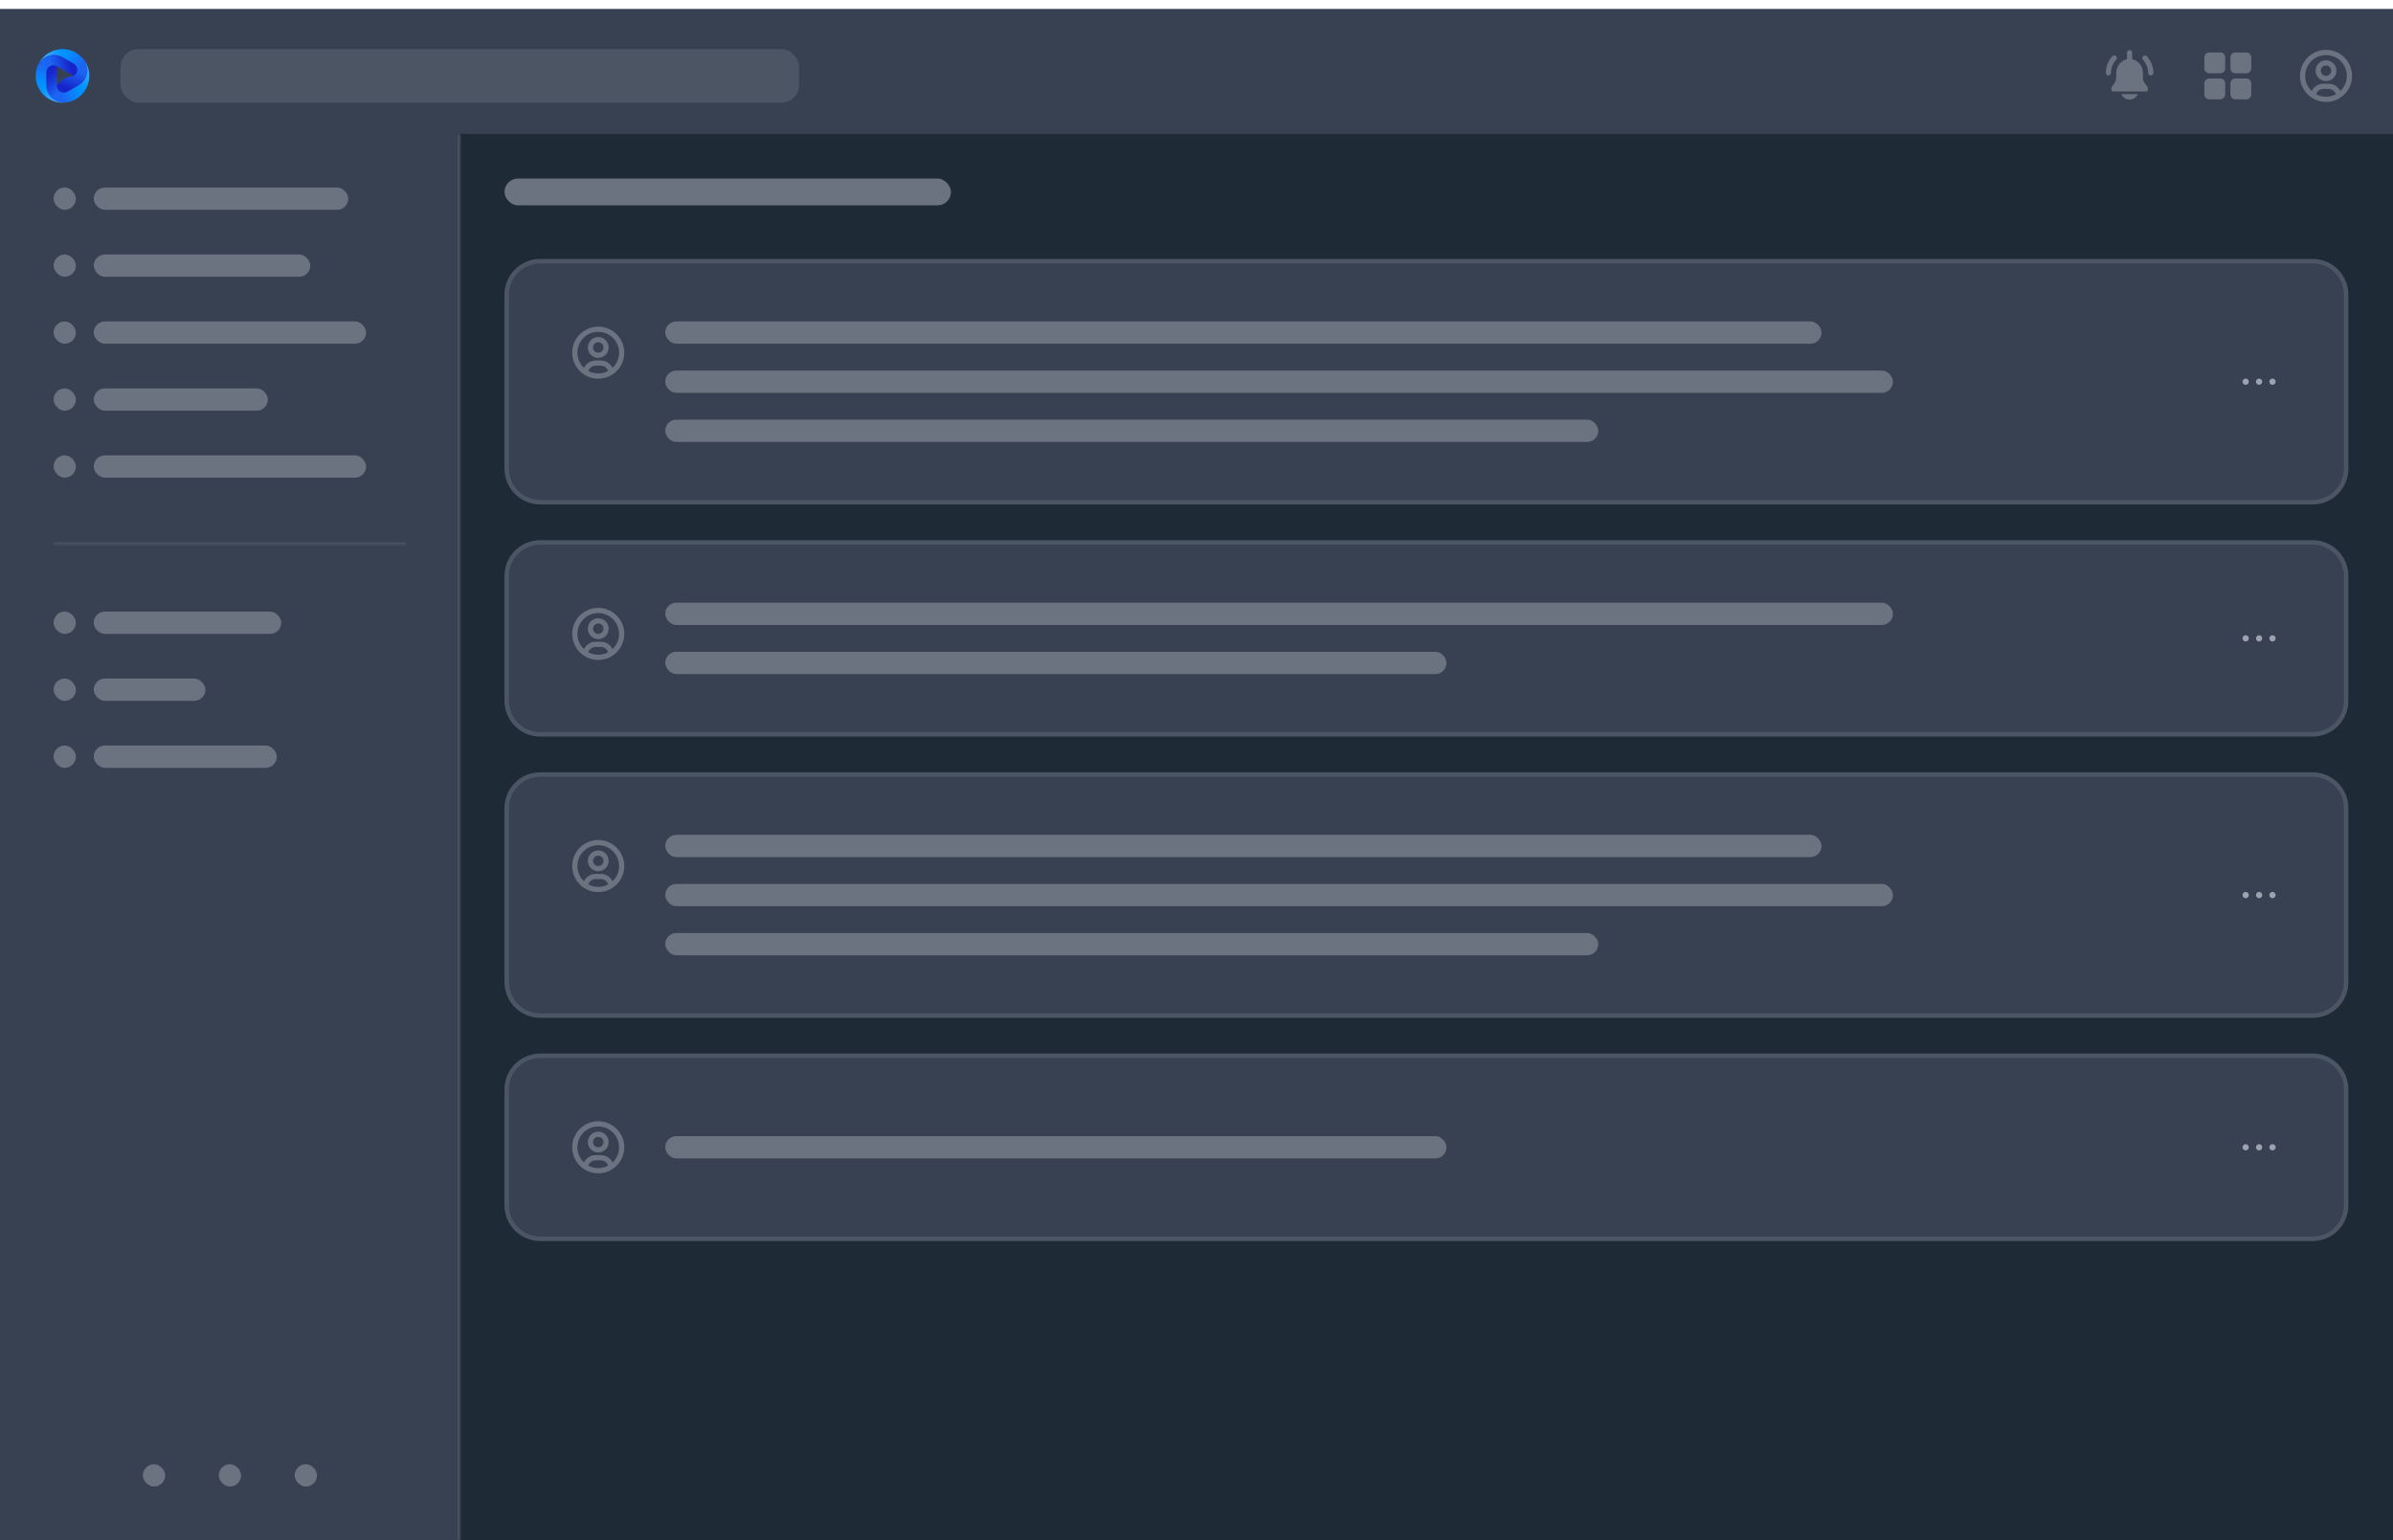 <svg width="536" height="345" viewBox="0 0 536 345" fill="none" xmlns="http://www.w3.org/2000/svg">
<g clip-path="url(#clip0_6219_4913)">
<g filter="url(#filter0_dd_6219_4913)">
<mask id="path-1-inside-1_6219_4913" fill="white">
<path d="M0 0H536V30H0V0Z"/>
</mask>
<path d="M0 0H536V30H0V0Z" fill="#374151"/>
<path d="M536 29.5H0V30.5H536V29.5Z" fill="#4B5563" mask="url(#path-1-inside-1_6219_4913)"/>
<path d="M17.195 13.852C17.167 14.044 17.041 14.304 16.896 14.53C16.713 14.816 16.423 15.015 16.092 15.085L14.63 15.39C14.395 15.44 14.182 15.562 14.022 15.741L13.063 16.813C12.883 17.014 12.757 16.966 12.757 16.696C12.755 16.706 12.282 17.927 13.537 18.651C14.019 18.929 14.713 18.829 15.195 18.551L17.75 17.077C18.705 16.526 19.38 15.594 19.604 14.515C19.613 14.472 19.619 14.429 19.627 14.386L17.195 13.852Z" fill="url(#paint0_linear_6219_4913)"/>
<path d="M16.532 12.381C17.015 12.659 17.212 13.073 17.211 13.629C17.211 13.704 17.206 13.779 17.195 13.852L18.224 14.295L19.627 14.386C19.806 13.347 19.454 12.277 18.823 11.427C18.349 10.787 17.738 10.231 17.003 9.808C16.406 9.463 15.786 9.237 15.163 9.112L14.463 10.019L14.242 11.06L16.532 12.381Z" fill="url(#paint1_linear_6219_4913)"/>
<path d="M8.293 13.144C8.293 13.145 8.293 13.145 8.294 13.144C8.348 12.982 8.416 12.801 8.5 12.608C8.942 11.6 9.793 10.927 10.84 10.584C11.887 10.241 13.03 10.361 13.985 10.912L14.242 11.06L15.163 9.113C12.234 8.528 9.239 10.249 8.297 13.133C8.296 13.134 8.295 13.139 8.293 13.144Z" fill="url(#paint2_linear_6219_4913)"/>
<path d="M15.096 18.551C14.614 18.829 14.02 18.829 13.538 18.551C13.472 18.514 13.411 18.471 13.352 18.425L12.504 19.008L11.773 20.189C12.585 20.864 13.638 21.081 14.691 20.961C15.483 20.87 16.27 20.619 17.004 20.195C17.601 19.851 18.108 19.428 18.527 18.951L18.091 17.892L17.386 17.23L15.096 18.551Z" fill="url(#paint3_linear_6219_4913)"/>
<path d="M13.352 18.426C12.981 18.133 12.758 17.684 12.758 17.203V17.155V13.152C12.758 12.925 12.825 12.887 13.021 13C12.719 12.826 12.021 12.227 11.159 12.725C10.676 13.003 10.279 13.617 10.279 14.173V17.12C10.279 18.222 10.85 19.372 11.674 20.105C11.706 20.134 11.74 20.162 11.773 20.19L13.352 18.426Z" fill="url(#paint4_linear_6219_4913)"/>
<path d="M18.468 10.992C18.468 10.991 18.467 10.991 18.468 10.992C18.581 11.12 18.704 11.269 18.829 11.438C19.483 12.325 19.727 13.448 19.501 14.525C19.274 15.603 18.599 16.532 17.644 17.082L17.387 17.231L18.528 18.951C20.5 16.709 20.505 13.258 18.476 11C18.475 10.999 18.472 10.995 18.468 10.992Z" fill="url(#paint5_linear_6219_4913)"/>
<path d="M10.379 14.173C10.379 13.617 10.676 13.103 11.158 12.825C11.224 12.787 11.291 12.755 11.36 12.727L11.279 11.702L10.707 10.529C9.716 10.894 8.915 11.647 8.493 12.618C8.176 13.348 8 14.155 8 15.002C8 15.691 8.113 16.34 8.317 16.942L9.453 17.094L10.379 16.815V14.173Z" fill="url(#paint6_linear_6219_4913)"/>
<path d="M11.362 12.727C11.802 12.552 12.302 12.584 12.718 12.825L12.76 12.849L16.096 14.773C16.33 14.908 16.309 15.041 16.044 15.096L16.237 15.056C16.49 15.003 16.721 14.873 16.898 14.685C17.202 14.361 17.314 13.969 17.314 13.63C17.314 13.074 17.017 12.56 16.535 12.282L13.98 10.808C13.025 10.257 11.879 10.139 10.832 10.485C10.79 10.499 10.75 10.514 10.709 10.529L11.362 12.727Z" fill="url(#paint7_linear_6219_4913)"/>
<path d="M15.25 20.87C15.251 20.87 15.251 20.869 15.25 20.869C15.082 20.903 14.892 20.935 14.682 20.959C13.587 21.081 12.492 20.731 11.671 19.996C10.85 19.262 10.382 18.212 10.382 17.111L10.382 16.814L8.32 16.941C9.278 19.768 12.267 21.498 15.238 20.872C15.239 20.872 15.245 20.871 15.25 20.87Z" fill="url(#paint8_linear_6219_4913)"/>
<rect x="27" y="9" width="152" height="12" rx="4" fill="#4B5563"/>
<path d="M479.994 15.368V14.318C479.995 13.609 479.756 12.92 479.316 12.363C478.876 11.806 478.261 11.413 477.571 11.249C477.576 11.228 477.58 11.208 477.583 11.187V9.808C477.583 9.653 477.522 9.505 477.413 9.395C477.303 9.286 477.155 9.225 477 9.225C476.845 9.225 476.697 9.286 476.588 9.395C476.478 9.505 476.417 9.653 476.417 9.808V11.187C476.42 11.208 476.424 11.228 476.429 11.249C475.739 11.413 475.124 11.806 474.684 12.363C474.244 12.92 474.005 13.609 474.006 14.318V15.368C474.006 16.76 472.917 17.108 472.917 17.804C472.917 18.15 472.917 18.5 473.231 18.5H480.77C481.083 18.5 481.083 18.15 481.083 17.804C481.083 17.108 479.994 16.76 479.994 15.368Z" fill="#6B7280"/>
<path d="M472.255 14.902C472.1 14.902 471.952 14.84 471.843 14.731C471.733 14.621 471.672 14.473 471.672 14.318C471.675 12.935 472.199 11.604 473.14 10.59C473.245 10.476 473.391 10.409 473.546 10.403C473.701 10.397 473.852 10.452 473.966 10.557C474.079 10.663 474.147 10.809 474.153 10.963C474.159 11.118 474.103 11.269 473.998 11.383C473.256 12.182 472.842 13.231 472.839 14.321C472.838 14.475 472.776 14.623 472.667 14.732C472.557 14.841 472.409 14.902 472.255 14.902Z" fill="#6B7280"/>
<path d="M481.745 14.902C481.59 14.902 481.442 14.84 481.332 14.731C481.223 14.621 481.162 14.473 481.162 14.318C481.158 13.229 480.744 12.181 480.002 11.383C479.902 11.268 479.851 11.119 479.859 10.968C479.867 10.816 479.935 10.673 480.046 10.57C480.158 10.467 480.306 10.412 480.458 10.416C480.61 10.421 480.754 10.484 480.86 10.593C481.801 11.607 482.325 12.938 482.328 14.321C482.327 14.475 482.266 14.623 482.156 14.732C482.047 14.841 481.899 14.902 481.745 14.902Z" fill="#6B7280"/>
<path d="M475.147 19.083C475.302 19.446 475.56 19.756 475.889 19.974C476.219 20.192 476.605 20.308 477 20.308C477.395 20.308 477.781 20.192 478.111 19.974C478.44 19.756 478.699 19.446 478.853 19.083H475.147Z" fill="#6B7280"/>
<path fill-rule="evenodd" clip-rule="evenodd" d="M494.833 9.75C494.235 9.75 493.75 10.235 493.75 10.833V13.333C493.75 13.932 494.235 14.417 494.833 14.417H497.333C497.932 14.417 498.417 13.932 498.417 13.333V10.833C498.417 10.235 497.932 9.75 497.333 9.75H494.833ZM500.667 9.75C500.068 9.75 499.583 10.235 499.583 10.833V13.333C499.583 13.932 500.068 14.417 500.667 14.417H503.167C503.765 14.417 504.25 13.932 504.25 13.333V10.833C504.25 10.235 503.765 9.75 503.167 9.75H500.667ZM494.833 15.583C494.235 15.583 493.75 16.068 493.75 16.667V19.167C493.75 19.765 494.235 20.25 494.833 20.25H497.333C497.932 20.25 498.417 19.765 498.417 19.167V16.667C498.417 16.068 497.932 15.583 497.333 15.583H494.833ZM500.667 15.583C500.068 15.583 499.583 16.068 499.583 16.667V19.167C499.583 19.765 500.068 20.25 500.667 20.25H503.167C503.765 20.25 504.25 19.765 504.25 19.167V16.667C504.25 16.068 503.765 15.583 503.167 15.583H500.667Z" fill="#6B7280"/>
<path fill-rule="evenodd" clip-rule="evenodd" d="M520.999 10.334C518.422 10.334 516.333 12.423 516.333 15C516.333 16.339 516.896 17.546 517.799 18.397C517.965 18.053 518.198 17.743 518.488 17.485C519.019 17.013 519.704 16.752 520.415 16.75L520.416 16.75L521.584 16.75C522.294 16.752 522.98 17.013 523.511 17.485C523.801 17.743 524.034 18.053 524.199 18.397C525.102 17.546 525.666 16.339 525.666 15C525.666 12.423 523.577 10.334 520.999 10.334ZM521.572 20.806C524.525 20.518 526.833 18.029 526.833 15C526.833 11.779 524.221 9.167 520.999 9.167C517.778 9.167 515.166 11.779 515.166 15C515.166 18.029 517.474 20.518 520.426 20.806C520.616 20.825 520.807 20.834 520.999 20.834M520.999 19.667C520.999 19.667 520.999 19.667 520.999 19.667C521 19.667 521 19.667 521 19.667C521.194 19.667 521.385 19.655 521.573 19.632C522.153 19.561 522.714 19.38 523.228 19.099C523.132 18.815 522.963 18.559 522.736 18.357C522.418 18.075 522.008 17.918 521.582 17.917H520.417C519.991 17.918 519.581 18.075 519.263 18.357C519.036 18.559 518.867 18.815 518.771 19.099C519.284 19.38 519.846 19.561 520.426 19.632C520.614 19.655 520.805 19.667 520.999 19.667ZM520.999 20.834C521.191 20.834 521.382 20.825 521.572 20.806L520.999 20.834ZM520.999 12.667C520.355 12.667 519.833 13.189 519.833 13.834C519.833 14.478 520.355 15 520.999 15C521.644 15 522.166 14.478 522.166 13.834C522.166 13.189 521.644 12.667 520.999 12.667ZM518.666 13.834C518.666 12.545 519.711 11.5 520.999 11.5C522.288 11.5 523.333 12.545 523.333 13.834C523.333 15.122 522.288 16.167 520.999 16.167C519.711 16.167 518.666 15.122 518.666 13.834Z" fill="#6B7280"/>
</g>
<rect width="536" height="315" transform="translate(0 30)" fill="#1F2A37"/>
<mask id="path-16-inside-2_6219_4913" fill="white">
<path d="M0 30H103V345H0V30Z"/>
</mask>
<path d="M0 30H103V345H0V30Z" fill="#374151"/>
<path d="M102.5 30V345H103.5V30H102.5Z" fill="#4B5563" mask="url(#path-16-inside-2_6219_4913)"/>
<mask id="path-18-inside-3_6219_4913" fill="white">
<path d="M12 42H91V122H12V42Z"/>
</mask>
<path d="M91 121.5H12V122.5H91V121.5Z" fill="#4B5563" mask="url(#path-18-inside-3_6219_4913)"/>
<rect x="12" y="42" width="5" height="5" rx="2.5" fill="#6B7280"/>
<rect x="21" y="42" width="57" height="5" rx="2.5" fill="#6B7280"/>
<rect x="12" y="57" width="5" height="5" rx="2.5" fill="#6B7280"/>
<rect x="21" y="57" width="48.496" height="5" rx="2.5" fill="#6B7280"/>
<rect x="12" y="72" width="5" height="5" rx="2.5" fill="#6B7280"/>
<rect x="21" y="72" width="61" height="5" rx="2.5" fill="#6B7280"/>
<rect x="12" y="87" width="5" height="5" rx="2.5" fill="#6B7280"/>
<rect x="21" y="87" width="39" height="5" rx="2.5" fill="#6B7280"/>
<rect x="12" y="102" width="5" height="5" rx="2.5" fill="#6B7280"/>
<rect x="21" y="102" width="61" height="5" rx="2.5" fill="#6B7280"/>
<rect x="12" y="137" width="5" height="5" rx="2.5" fill="#6B7280"/>
<rect x="21" y="137" width="42" height="5" rx="2.5" fill="#6B7280"/>
<rect x="12" y="152" width="5" height="5" rx="2.5" fill="#6B7280"/>
<rect x="21" y="152" width="25" height="5" rx="2.5" fill="#6B7280"/>
<rect x="12" y="167" width="5" height="5" rx="2.5" fill="#6B7280"/>
<rect x="21" y="167" width="41" height="5" rx="2.5" fill="#6B7280"/>
<rect x="32" y="328" width="5" height="5" rx="2.5" fill="#6B7280"/>
<rect x="49" y="328" width="5" height="5" rx="2.5" fill="#6B7280"/>
<rect x="66" y="328" width="5" height="5" rx="2.5" fill="#6B7280"/>
<rect x="113" y="40" width="100" height="6" rx="3" fill="#6B7280"/>
<path d="M113.5 66C113.5 61.858 116.858 58.5 121 58.5H518C522.142 58.5 525.5 61.858 525.5 66V105C525.5 109.142 522.142 112.5 518 112.5H121C116.858 112.5 113.5 109.142 113.5 105V66Z" fill="#374151"/>
<path d="M113.5 66C113.5 61.858 116.858 58.5 121 58.5H518C522.142 58.5 525.5 61.858 525.5 66V105C525.5 109.142 522.142 112.5 518 112.5H121C116.858 112.5 113.5 109.142 113.5 105V66Z" stroke="#4B5563"/>
<path fill-rule="evenodd" clip-rule="evenodd" d="M133.999 74.334C131.422 74.334 129.333 76.423 129.333 79C129.333 80.339 129.896 81.546 130.799 82.397C130.965 82.053 131.198 81.743 131.488 81.485C132.019 81.013 132.704 80.752 133.415 80.75L133.416 80.75L134.584 80.75C135.294 80.752 135.98 81.013 136.511 81.485C136.801 81.743 137.034 82.053 137.199 82.397C138.102 81.546 138.666 80.339 138.666 79C138.666 76.423 136.577 74.334 133.999 74.334ZM134.572 84.806C137.525 84.518 139.833 82.029 139.833 79C139.833 75.779 137.221 73.167 133.999 73.167C130.778 73.167 128.166 75.779 128.166 79C128.166 82.029 130.474 84.518 133.426 84.806C133.616 84.825 133.807 84.834 133.999 84.834M133.999 83.667C133.999 83.667 133.999 83.667 133.999 83.667C134 83.667 134 83.667 134 83.667C134.194 83.667 134.385 83.655 134.573 83.632C135.153 83.561 135.714 83.38 136.228 83.099C136.132 82.815 135.963 82.559 135.736 82.357C135.418 82.075 135.008 81.918 134.582 81.917H133.417C132.991 81.918 132.581 82.075 132.263 82.357C132.036 82.559 131.867 82.815 131.771 83.099C132.284 83.38 132.846 83.561 133.426 83.632C133.614 83.655 133.805 83.667 133.999 83.667ZM133.999 84.834C134.191 84.834 134.382 84.825 134.572 84.806L133.999 84.834ZM133.999 76.667C133.355 76.667 132.833 77.189 132.833 77.834C132.833 78.478 133.355 79 133.999 79C134.644 79 135.166 78.478 135.166 77.834C135.166 77.189 134.644 76.667 133.999 76.667ZM131.666 77.834C131.666 76.545 132.711 75.5 133.999 75.5C135.288 75.5 136.333 76.545 136.333 77.834C136.333 79.122 135.288 80.167 133.999 80.167C132.711 80.167 131.666 79.122 131.666 77.834Z" fill="#6B7280"/>
<rect x="149" y="72" width="259" height="5" rx="2.5" fill="#6B7280"/>
<rect x="149" y="83" width="275" height="5" rx="2.5" fill="#6B7280"/>
<rect x="149" y="94" width="209" height="5" rx="2.5" fill="#6B7280"/>
<path fill-rule="evenodd" clip-rule="evenodd" d="M502.5 85.5C502.5 85.224 502.724 85 503 85H503.005C503.281 85 503.505 85.224 503.505 85.5C503.505 85.776 503.281 86 503.005 86H503C502.724 86 502.5 85.776 502.5 85.5ZM505.505 85.5C505.505 85.224 505.729 85 506.005 85H506.01C506.286 85 506.51 85.224 506.51 85.5C506.51 85.776 506.286 86 506.01 86H506.005C505.729 86 505.505 85.776 505.505 85.5ZM508.505 85.5C508.505 85.224 508.729 85 509.005 85H509.01C509.286 85 509.51 85.224 509.51 85.5C509.51 85.776 509.286 86 509.01 86H509.005C508.729 86 508.505 85.776 508.505 85.5Z" fill="#9CA3AF" stroke="#9CA3AF" stroke-width="0.4" stroke-linecap="round" stroke-linejoin="round"/>
<path d="M113.5 129C113.5 124.858 116.858 121.5 121 121.5H518C522.142 121.5 525.5 124.858 525.5 129V157C525.5 161.142 522.142 164.5 518 164.5H121C116.858 164.5 113.5 161.142 113.5 157V129Z" fill="#374151"/>
<path d="M113.5 129C113.5 124.858 116.858 121.5 121 121.5H518C522.142 121.5 525.5 124.858 525.5 129V157C525.5 161.142 522.142 164.5 518 164.5H121C116.858 164.5 113.5 161.142 113.5 157V129Z" stroke="#4B5563"/>
<path fill-rule="evenodd" clip-rule="evenodd" d="M133.999 137.334C131.422 137.334 129.333 139.423 129.333 142C129.333 143.339 129.896 144.546 130.799 145.397C130.965 145.053 131.198 144.743 131.488 144.485C132.019 144.013 132.704 143.752 133.415 143.75L133.416 143.75L134.584 143.75C135.294 143.752 135.98 144.013 136.511 144.485C136.801 144.743 137.034 145.053 137.199 145.397C138.102 144.546 138.666 143.339 138.666 142C138.666 139.423 136.577 137.334 133.999 137.334ZM134.572 147.806C137.525 147.518 139.833 145.029 139.833 142C139.833 138.779 137.221 136.167 133.999 136.167C130.778 136.167 128.166 138.779 128.166 142C128.166 145.029 130.474 147.518 133.426 147.806C133.616 147.825 133.807 147.834 133.999 147.834M133.999 146.667C133.999 146.667 133.999 146.667 133.999 146.667C134 146.667 134 146.667 134 146.667C134.194 146.667 134.385 146.655 134.573 146.632C135.153 146.561 135.714 146.38 136.228 146.099C136.132 145.815 135.963 145.559 135.736 145.357C135.418 145.074 135.008 144.918 134.582 144.917H133.417C132.991 144.918 132.581 145.074 132.263 145.357C132.036 145.559 131.867 145.815 131.771 146.099C132.284 146.38 132.846 146.561 133.426 146.632C133.614 146.655 133.805 146.667 133.999 146.667ZM133.999 147.834C134.191 147.834 134.382 147.825 134.572 147.806L133.999 147.834ZM133.999 139.667C133.355 139.667 132.833 140.189 132.833 140.834C132.833 141.478 133.355 142 133.999 142C134.644 142 135.166 141.478 135.166 140.834C135.166 140.189 134.644 139.667 133.999 139.667ZM131.666 140.834C131.666 139.545 132.711 138.5 133.999 138.5C135.288 138.5 136.333 139.545 136.333 140.834C136.333 142.122 135.288 143.167 133.999 143.167C132.711 143.167 131.666 142.122 131.666 140.834Z" fill="#6B7280"/>
<rect x="149" y="135" width="275" height="5" rx="2.5" fill="#6B7280"/>
<rect x="149" y="146" width="175" height="5" rx="2.5" fill="#6B7280"/>
<path fill-rule="evenodd" clip-rule="evenodd" d="M502.5 143C502.5 142.724 502.724 142.5 503 142.5H503.005C503.281 142.5 503.505 142.724 503.505 143C503.505 143.276 503.281 143.5 503.005 143.5H503C502.724 143.5 502.5 143.276 502.5 143ZM505.505 143C505.505 142.724 505.729 142.5 506.005 142.5H506.01C506.286 142.5 506.51 142.724 506.51 143C506.51 143.276 506.286 143.5 506.01 143.5H506.005C505.729 143.5 505.505 143.276 505.505 143ZM508.505 143C508.505 142.724 508.729 142.5 509.005 142.5H509.01C509.286 142.5 509.51 142.724 509.51 143C509.51 143.276 509.286 143.5 509.01 143.5H509.005C508.729 143.5 508.505 143.276 508.505 143Z" fill="#9CA3AF" stroke="#9CA3AF" stroke-width="0.4" stroke-linecap="round" stroke-linejoin="round"/>
<path d="M113.5 181C113.5 176.858 116.858 173.5 121 173.5H518C522.142 173.5 525.5 176.858 525.5 181V220C525.5 224.142 522.142 227.5 518 227.5H121C116.858 227.5 113.5 224.142 113.5 220V181Z" fill="#374151"/>
<path d="M113.5 181C113.5 176.858 116.858 173.5 121 173.5H518C522.142 173.5 525.5 176.858 525.5 181V220C525.5 224.142 522.142 227.5 518 227.5H121C116.858 227.5 113.5 224.142 113.5 220V181Z" stroke="#4B5563"/>
<path fill-rule="evenodd" clip-rule="evenodd" d="M133.999 189.334C131.422 189.334 129.333 191.423 129.333 194C129.333 195.339 129.896 196.546 130.799 197.397C130.965 197.053 131.198 196.743 131.488 196.485C132.019 196.013 132.704 195.752 133.415 195.75L133.416 195.75L134.584 195.75C135.294 195.752 135.98 196.013 136.511 196.485C136.801 196.743 137.034 197.053 137.199 197.397C138.102 196.546 138.666 195.339 138.666 194C138.666 191.423 136.577 189.334 133.999 189.334ZM134.572 199.806C137.525 199.518 139.833 197.029 139.833 194C139.833 190.779 137.221 188.167 133.999 188.167C130.778 188.167 128.166 190.779 128.166 194C128.166 197.029 130.474 199.518 133.426 199.806C133.616 199.825 133.807 199.834 133.999 199.834M133.999 198.667C133.999 198.667 133.999 198.667 133.999 198.667C134 198.667 134 198.667 134 198.667C134.194 198.667 134.385 198.655 134.573 198.632C135.153 198.561 135.714 198.38 136.228 198.099C136.132 197.815 135.963 197.559 135.736 197.357C135.418 197.074 135.008 196.918 134.582 196.917H133.417C132.991 196.918 132.581 197.074 132.263 197.357C132.036 197.559 131.867 197.815 131.771 198.099C132.284 198.38 132.846 198.561 133.426 198.632C133.614 198.655 133.805 198.667 133.999 198.667ZM133.999 199.834C134.191 199.834 134.382 199.825 134.572 199.806L133.999 199.834ZM133.999 191.667C133.355 191.667 132.833 192.189 132.833 192.834C132.833 193.478 133.355 194 133.999 194C134.644 194 135.166 193.478 135.166 192.834C135.166 192.189 134.644 191.667 133.999 191.667ZM131.666 192.834C131.666 191.545 132.711 190.5 133.999 190.5C135.288 190.5 136.333 191.545 136.333 192.834C136.333 194.122 135.288 195.167 133.999 195.167C132.711 195.167 131.666 194.122 131.666 192.834Z" fill="#6B7280"/>
<rect x="149" y="187" width="259" height="5" rx="2.5" fill="#6B7280"/>
<rect x="149" y="198" width="275" height="5" rx="2.5" fill="#6B7280"/>
<rect x="149" y="209" width="209" height="5" rx="2.5" fill="#6B7280"/>
<path fill-rule="evenodd" clip-rule="evenodd" d="M502.5 200.5C502.5 200.224 502.724 200 503 200H503.005C503.281 200 503.505 200.224 503.505 200.5C503.505 200.776 503.281 201 503.005 201H503C502.724 201 502.5 200.776 502.5 200.5ZM505.505 200.5C505.505 200.224 505.729 200 506.005 200H506.01C506.286 200 506.51 200.224 506.51 200.5C506.51 200.776 506.286 201 506.01 201H506.005C505.729 201 505.505 200.776 505.505 200.5ZM508.505 200.5C508.505 200.224 508.729 200 509.005 200H509.01C509.286 200 509.51 200.224 509.51 200.5C509.51 200.776 509.286 201 509.01 201H509.005C508.729 201 508.505 200.776 508.505 200.5Z" fill="#9CA3AF" stroke="#9CA3AF" stroke-width="0.4" stroke-linecap="round" stroke-linejoin="round"/>
<path d="M113.5 244C113.5 239.858 116.858 236.5 121 236.5H518C522.142 236.5 525.5 239.858 525.5 244V270C525.5 274.142 522.142 277.5 518 277.5H121C116.858 277.5 113.5 274.142 113.5 270V244Z" fill="#374151"/>
<path d="M113.5 244C113.5 239.858 116.858 236.5 121 236.5H518C522.142 236.5 525.5 239.858 525.5 244V270C525.5 274.142 522.142 277.5 518 277.5H121C116.858 277.5 113.5 274.142 113.5 270V244Z" stroke="#4B5563"/>
<path fill-rule="evenodd" clip-rule="evenodd" d="M133.999 252.334C131.422 252.334 129.333 254.423 129.333 257C129.333 258.339 129.896 259.546 130.799 260.397C130.965 260.053 131.198 259.743 131.488 259.485C132.019 259.013 132.704 258.752 133.415 258.75L133.416 258.75L134.584 258.75C135.294 258.752 135.98 259.013 136.511 259.485C136.801 259.743 137.034 260.053 137.199 260.397C138.102 259.546 138.666 258.339 138.666 257C138.666 254.423 136.577 252.334 133.999 252.334ZM134.572 262.806C137.525 262.518 139.833 260.029 139.833 257C139.833 253.779 137.221 251.167 133.999 251.167C130.778 251.167 128.166 253.779 128.166 257C128.166 260.029 130.474 262.518 133.426 262.806C133.616 262.825 133.807 262.834 133.999 262.834M133.999 261.667C133.999 261.667 133.999 261.667 133.999 261.667C134 261.667 134 261.667 134 261.667C134.194 261.667 134.385 261.655 134.573 261.632C135.153 261.561 135.714 261.38 136.228 261.099C136.132 260.815 135.963 260.559 135.736 260.357C135.418 260.074 135.008 259.918 134.582 259.917H133.417C132.991 259.918 132.581 260.074 132.263 260.357C132.036 260.559 131.867 260.815 131.771 261.099C132.284 261.38 132.846 261.561 133.426 261.632C133.614 261.655 133.805 261.667 133.999 261.667ZM133.999 262.834C134.191 262.834 134.382 262.825 134.572 262.806L133.999 262.834ZM133.999 254.667C133.355 254.667 132.833 255.189 132.833 255.834C132.833 256.478 133.355 257 133.999 257C134.644 257 135.166 256.478 135.166 255.834C135.166 255.189 134.644 254.667 133.999 254.667ZM131.666 255.834C131.666 254.545 132.711 253.5 133.999 253.5C135.288 253.5 136.333 254.545 136.333 255.834C136.333 257.122 135.288 258.167 133.999 258.167C132.711 258.167 131.666 257.122 131.666 255.834Z" fill="#6B7280"/>
<rect x="149" y="254.5" width="175" height="5" rx="2.5" fill="#6B7280"/>
<path fill-rule="evenodd" clip-rule="evenodd" d="M502.5 257C502.5 256.724 502.724 256.5 503 256.5H503.005C503.281 256.5 503.505 256.724 503.505 257C503.505 257.276 503.281 257.5 503.005 257.5H503C502.724 257.5 502.5 257.276 502.5 257ZM505.505 257C505.505 256.724 505.729 256.5 506.005 256.5H506.01C506.286 256.5 506.51 256.724 506.51 257C506.51 257.276 506.286 257.5 506.01 257.5H506.005C505.729 257.5 505.505 257.276 505.505 257ZM508.505 257C508.505 256.724 508.729 256.5 509.005 256.5H509.01C509.286 256.5 509.51 256.724 509.51 257C509.51 257.276 509.286 257.5 509.01 257.5H509.005C508.729 257.5 508.505 257.276 508.505 257Z" fill="#9CA3AF" stroke="#9CA3AF" stroke-width="0.4" stroke-linecap="round" stroke-linejoin="round"/>
</g>
<defs>
<filter id="filter0_dd_6219_4913" x="-3" y="-2" width="542" height="36" filterUnits="userSpaceOnUse" color-interpolation-filters="sRGB">
<feFlood flood-opacity="0" result="BackgroundImageFix"/>
<feColorMatrix in="SourceAlpha" type="matrix" values="0 0 0 0 0 0 0 0 0 0 0 0 0 0 0 0 0 0 127 0" result="hardAlpha"/>
<feOffset dy="1"/>
<feGaussianBlur stdDeviation="1.5"/>
<feColorMatrix type="matrix" values="0 0 0 0 0 0 0 0 0 0 0 0 0 0 0 0 0 0 0.1 0"/>
<feBlend mode="normal" in2="BackgroundImageFix" result="effect1_dropShadow_6219_4913"/>
<feColorMatrix in="SourceAlpha" type="matrix" values="0 0 0 0 0 0 0 0 0 0 0 0 0 0 0 0 0 0 127 0" result="hardAlpha"/>
<feOffset dy="1"/>
<feGaussianBlur stdDeviation="1"/>
<feColorMatrix type="matrix" values="0 0 0 0 0 0 0 0 0 0 0 0 0 0 0 0 0 0 0.06 0"/>
<feBlend mode="normal" in2="effect1_dropShadow_6219_4913" result="effect2_dropShadow_6219_4913"/>
<feBlend mode="normal" in="SourceGraphic" in2="effect2_dropShadow_6219_4913" result="shape"/>
</filter>
<linearGradient id="paint0_linear_6219_4913" x1="15.523" y1="17.913" x2="16.703" y2="13.802" gradientUnits="userSpaceOnUse">
<stop stop-color="#1724C9"/>
<stop offset="1" stop-color="#1C64F2"/>
</linearGradient>
<linearGradient id="paint1_linear_6219_4913" x1="18.241" y1="12.899" x2="15.136" y2="9.805" gradientUnits="userSpaceOnUse">
<stop stop-color="#1C64F2"/>
<stop offset="1" stop-color="#0092FF"/>
</linearGradient>
<linearGradient id="paint2_linear_6219_4913" x1="14.061" y1="10.882" x2="9.377" y2="11.178" gradientUnits="userSpaceOnUse">
<stop stop-color="#0092FF"/>
<stop offset="1" stop-color="#45B2FF"/>
</linearGradient>
<linearGradient id="paint3_linear_6219_4913" x1="13.746" y1="19.749" x2="17.953" y2="18.613" gradientUnits="userSpaceOnUse">
<stop stop-color="#1C64F2"/>
<stop offset="1" stop-color="#0092FF"/>
</linearGradient>
<linearGradient id="paint4_linear_6219_4913" x1="10.726" y1="14.881" x2="13.713" y2="17.976" gradientUnits="userSpaceOnUse">
<stop stop-color="#1724C9"/>
<stop offset="1" stop-color="#1C64F2"/>
</linearGradient>
<linearGradient id="paint5_linear_6219_4913" x1="17.546" y1="17.113" x2="19.63" y2="12.912" gradientUnits="userSpaceOnUse">
<stop stop-color="#0092FF"/>
<stop offset="1" stop-color="#45B2FF"/>
</linearGradient>
<linearGradient id="paint6_linear_6219_4913" x1="10.012" y1="12.424" x2="8.897" y2="16.615" gradientUnits="userSpaceOnUse">
<stop stop-color="#1C64F2"/>
<stop offset="1" stop-color="#0092FF"/>
</linearGradient>
<linearGradient id="paint7_linear_6219_4913" x1="15.706" y1="12.225" x2="11.631" y2="13.239" gradientUnits="userSpaceOnUse">
<stop stop-color="#1724C9"/>
<stop offset="1" stop-color="#1C64F2"/>
</linearGradient>
<linearGradient id="paint8_linear_6219_4913" x1="10.406" y1="17.009" x2="13.003" y2="20.916" gradientUnits="userSpaceOnUse">
<stop stop-color="#0092FF"/>
<stop offset="1" stop-color="#45B2FF"/>
</linearGradient>
<clipPath id="clip0_6219_4913">
<rect width="536" height="345" fill="white"/>
</clipPath>
</defs>
</svg>
